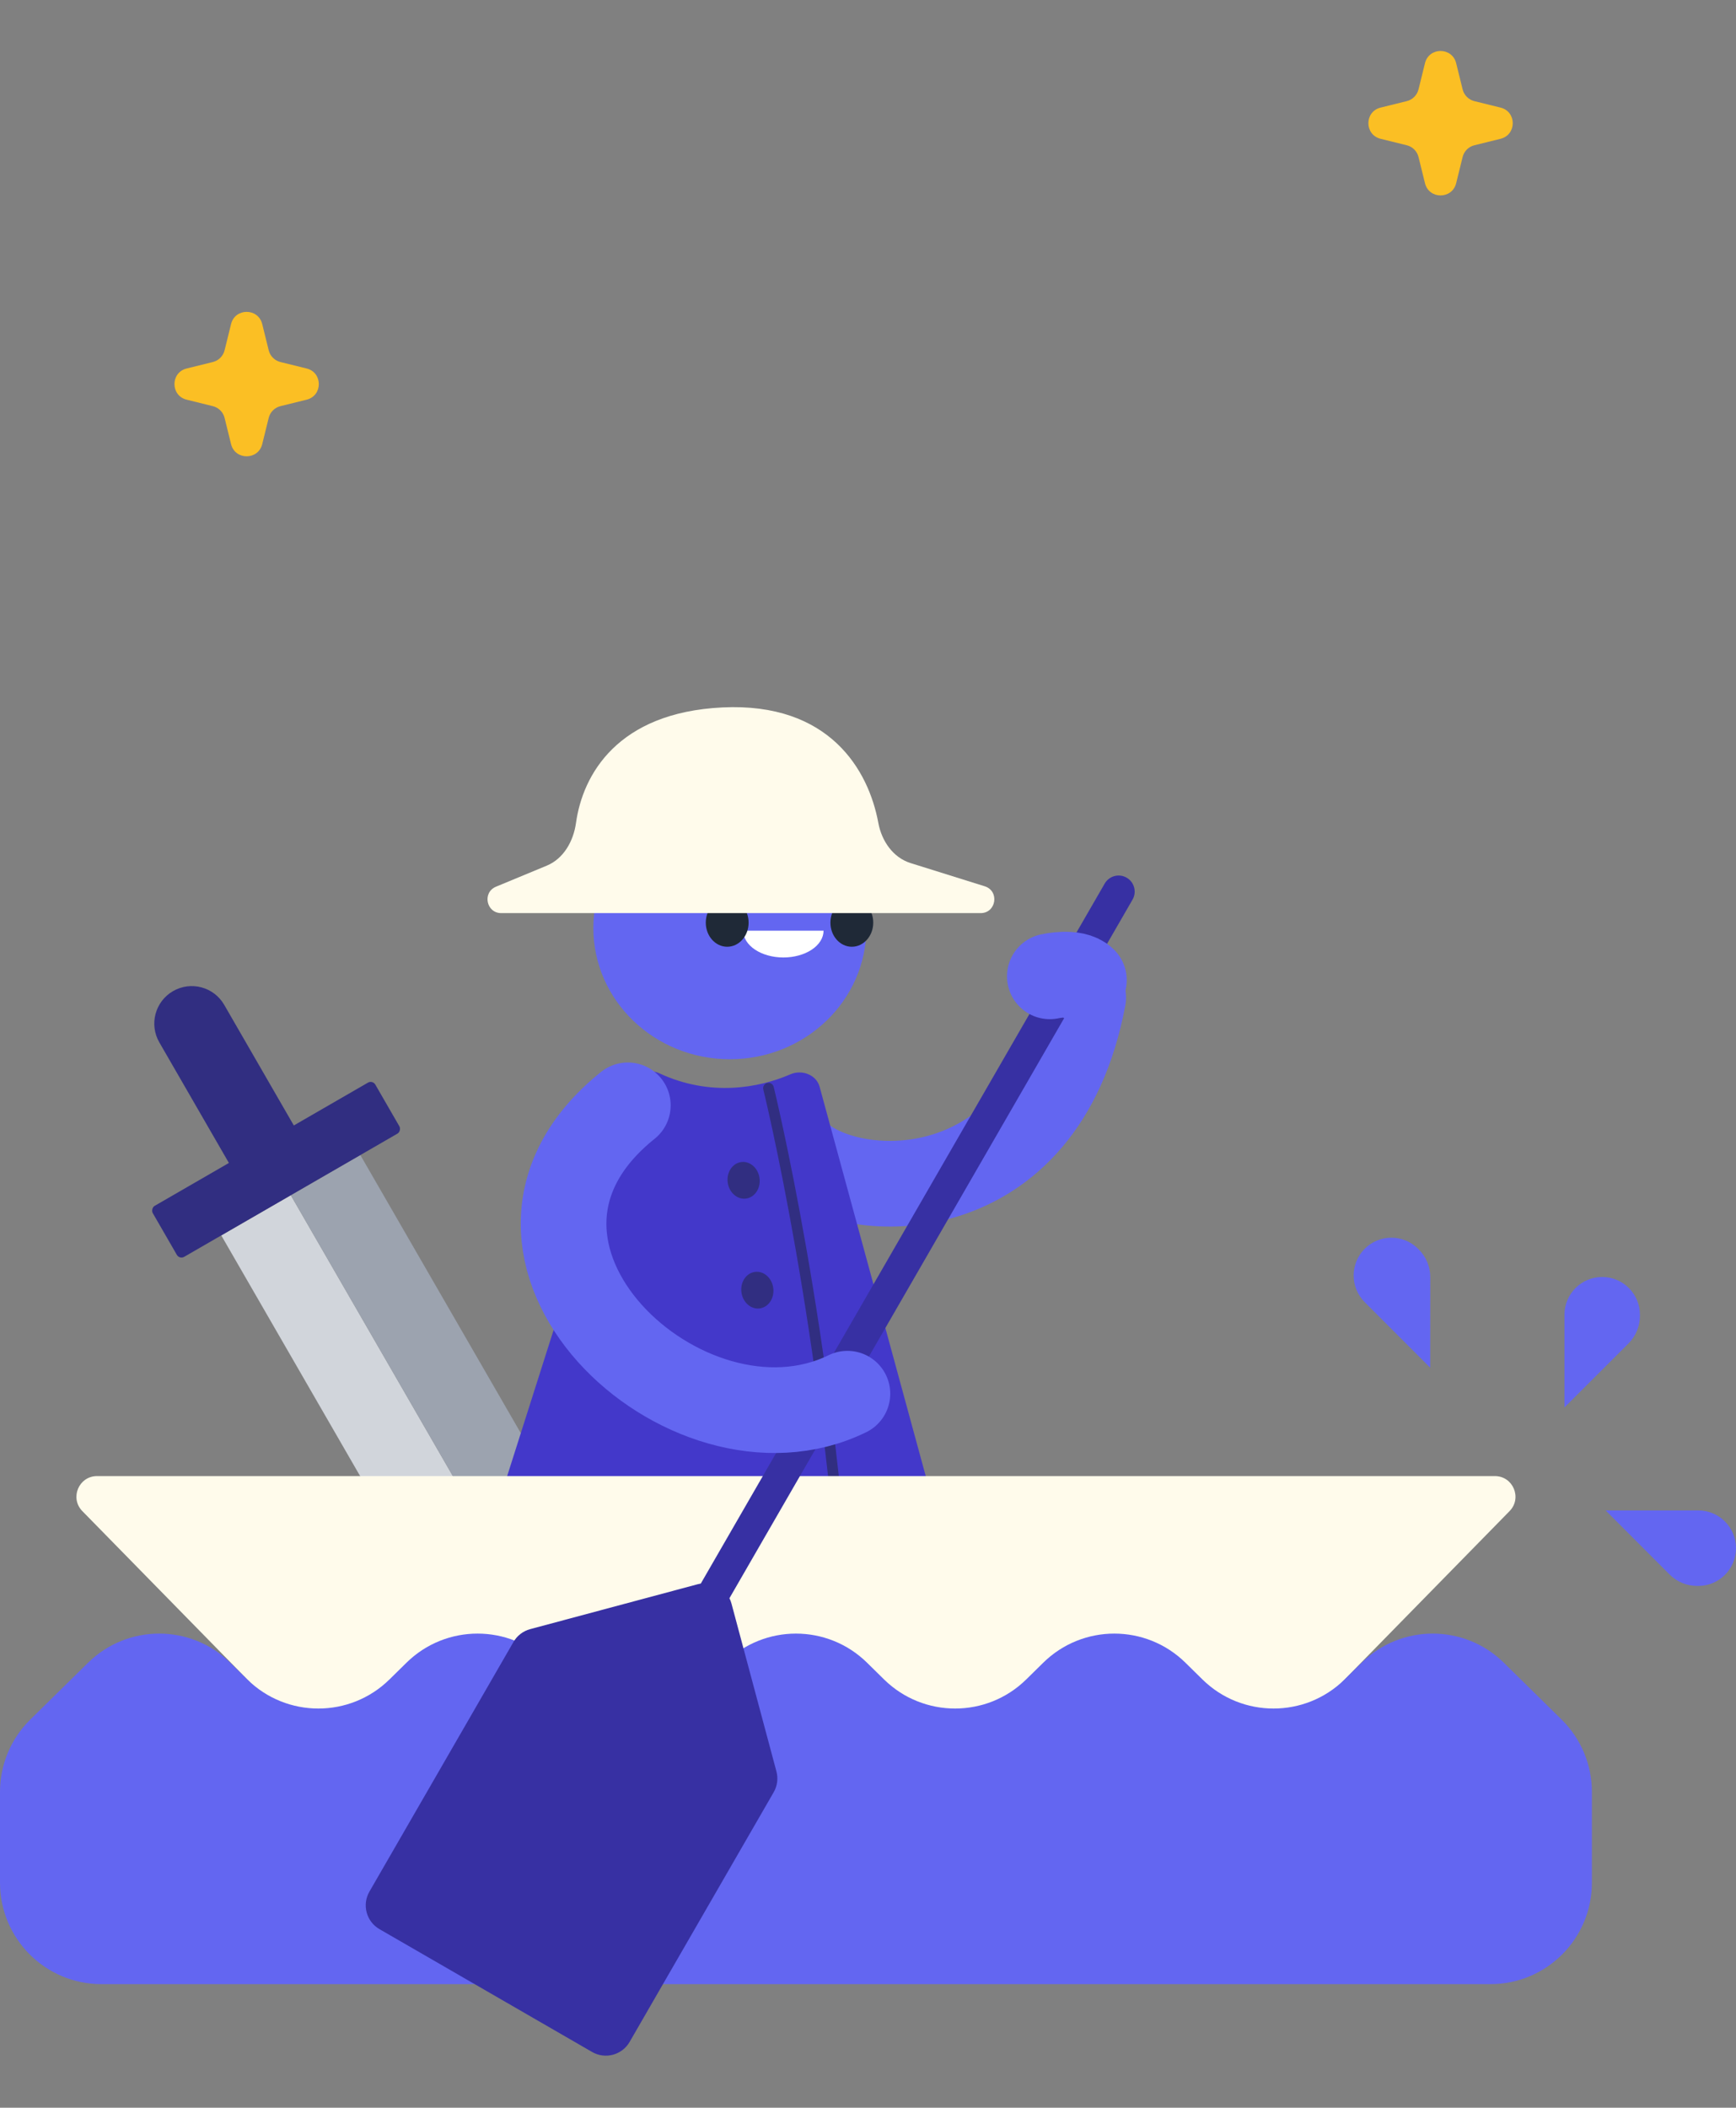 <svg width="253" height="307" viewBox="0 0 253 307" fill="none" xmlns="http://www.w3.org/2000/svg">
<rect x="0" y="0" width="253" height="307" fill="#808080" stroke="none"/>
<path d="M116.511 168.328C124.314 175.35 152.011 176.521 157.863 145.312" stroke="#6366F1" stroke-width="12.483" stroke-linecap="round"/>
<path d="M42.381 174.092L32.246 179.944L66.185 238.728L82.172 243.012L42.381 174.092Z" fill="#D1D5DB"/>
<path d="M42.381 174.092L52.516 168.241L86.455 227.025L82.171 243.012L42.381 174.092Z" fill="#9CA3AF"/>
<rect width="37.45" height="8.582" rx="0.78" transform="matrix(0.866 -0.5 -0.5 -0.866 26.165 183.455)" fill="#312E81"/>
<path d="M34.53 171.418L43.99 165.956L32.677 146.361C31.169 143.749 27.829 142.854 25.216 144.362C22.604 145.871 21.709 149.211 23.217 151.823L34.53 171.418Z" fill="#312E81"/>
<ellipse rx="19.895" ry="19.115" transform="matrix(-1 0 0 1 106.369 135.169)" fill="#6366F1"/>
<path d="M120.023 135.56C120.023 136.594 119.406 137.586 118.309 138.318C117.211 139.05 115.723 139.461 114.171 139.461C112.619 139.461 111.131 139.05 110.033 138.318C108.936 137.586 108.32 136.594 108.32 135.56L114.171 135.56L120.023 135.56Z" fill="white"/>
<ellipse rx="3.121" ry="3.511" transform="matrix(-1 0 0 1 124.143 134.389)" fill="#1F2937"/>
<ellipse rx="3.121" ry="3.511" transform="matrix(-1 0 0 1 105.979 134.389)" fill="#1F2937"/>
<path d="M96.102 156.336C103.504 159.784 110.643 158.456 115.188 156.479C116.857 155.753 118.969 156.534 119.448 158.29L140.966 237.19C141.421 238.856 140.166 240.498 138.44 240.498H69.379C67.607 240.498 66.346 238.774 66.884 237.085L92.066 157.942C92.589 156.296 94.537 155.607 96.102 156.336Z" fill="#4338CA"/>
<path d="M112 158.5C112 158.5 120.803 194.188 123.533 239" stroke="#312E81" stroke-width="1.56" stroke-linecap="round"/>
<ellipse rx="2.34" ry="2.682" transform="matrix(-0.994 0.108 0.112 0.994 108.373 171.918)" fill="#312E81"/>
<ellipse rx="2.34" ry="2.682" transform="matrix(-0.994 0.108 0.112 0.994 110.373 187.918)" fill="#312E81"/>
<path d="M142.911 133H73.051C70.862 133 70.263 129.99 72.285 129.152L79.687 126.085C82.156 125.062 83.576 122.507 83.945 119.861C84.921 112.859 89.968 103.786 105.273 103.041C120.881 102.282 126.586 112.166 128.005 119.858C128.491 122.493 130.145 124.91 132.702 125.71L143.508 129.091C145.694 129.775 145.201 133 142.911 133Z" fill="#FFFBEB"/>
<path d="M184.715 256.1L220.001 220.1C221.862 218.202 220.517 215 217.859 215H14.141C11.483 215 10.138 218.202 11.999 220.1L47.285 256.1C47.849 256.676 48.622 257 49.428 257H182.572C183.378 257 184.151 256.676 184.715 256.1Z" fill="#FFFBEB"/>
<path d="M12.84 242.181L4.42 250.456C1.593 253.235 0 257.033 0 260.998V274.22C0 282.383 6.617 289 14.78 289H185.6H217.22C225.383 289 232 282.383 232 274.22V260.998C232 257.033 230.407 253.235 227.58 250.456L219.16 242.181C213.409 236.53 204.191 236.53 198.44 242.181L195.96 244.619C190.209 250.27 180.991 250.27 175.24 244.619L172.76 242.181C167.009 236.53 157.791 236.53 152.04 242.181L149.56 244.619C143.809 250.27 134.591 250.27 128.84 244.619L126.36 242.181C120.609 236.53 111.391 236.53 105.64 242.181L103.16 244.619C97.409 250.27 88.191 250.27 82.44 244.619L79.96 242.181C74.209 236.53 64.991 236.53 59.24 242.181L56.76 244.619C51.009 250.27 41.791 250.27 36.04 244.619L33.56 242.181C27.809 236.53 18.591 236.53 12.84 242.181Z" fill="#6366F1"/>
<path fill-rule="evenodd" clip-rule="evenodd" d="M160.997 128.696C161.644 127.577 163.075 127.193 164.195 127.84C165.314 128.486 165.698 129.917 165.052 131.037L106.305 232.79C106.429 233.035 106.531 233.297 106.605 233.573L113.154 258.016C113.429 259.041 113.285 260.132 112.754 261.051L91.758 297.418C90.653 299.331 88.207 299.987 86.294 298.882L55.302 280.989C53.389 279.885 52.733 277.438 53.838 275.525L74.834 239.158C75.365 238.239 76.239 237.569 77.263 237.294L101.706 230.745C101.848 230.707 101.99 230.677 102.132 230.655L160.997 128.696Z" fill="#3730A3"/>
<path d="M153 142.207C153 142.207 156.586 141.379 157.965 142.758" stroke="#6366F1" stroke-width="12.483" stroke-linecap="round"/>
<path d="M123.5 203C100 214.5 65.285 182.001 91.5 161" stroke="#6366F1" stroke-width="12.483" stroke-linecap="round"/>
<path d="M228 191.5L228 198.469L228 205L237.338 195.676C238.402 194.613 239 193.17 239 191.666L239 191.5C239 188.462 236.538 186 233.5 186C230.462 186 228 188.462 228 191.5Z" fill="#6366F1"/>
<path d="M247.5 220H240.531H234L243.324 229.338C244.387 230.402 245.83 231 247.334 231H247.5C250.538 231 253 228.538 253 225.5C253 222.462 250.538 220 247.5 220Z" fill="#6366F1"/>
<path d="M198.889 189.667L203.817 194.595L208.435 199.213L208.444 186.017C208.446 184.513 207.848 183.07 206.785 182.007L206.667 181.889C204.519 179.741 201.037 179.741 198.889 181.889C196.741 184.037 196.741 187.519 198.889 189.667Z" fill="#6366F1"/>
<path d="M33.672 47.205C34.258 44.832 37.631 44.832 38.217 47.205L39.159 51.019C39.367 51.863 40.026 52.522 40.87 52.731L44.685 53.672C47.057 54.258 47.057 57.631 44.685 58.217L40.87 59.159C40.026 59.367 39.367 60.026 39.159 60.87L38.217 64.685C37.631 67.058 34.258 67.058 33.672 64.685L32.731 60.87C32.522 60.026 31.863 59.367 31.019 59.159L27.205 58.217C24.832 57.631 24.832 54.258 27.205 53.672L31.019 52.731C31.863 52.522 32.522 51.863 32.731 51.019L33.672 47.205Z" fill="#FBBF24"/>
<path d="M207.672 9.205C208.258 6.832 211.631 6.832 212.217 9.205L213.159 13.019C213.367 13.863 214.026 14.522 214.87 14.731L218.685 15.672C221.058 16.258 221.058 19.631 218.685 20.217L214.87 21.159C214.026 21.367 213.367 22.026 213.159 22.87L212.217 26.685C211.631 29.058 208.258 29.058 207.672 26.685L206.731 22.87C206.522 22.026 205.863 21.367 205.019 21.159L201.205 20.217C198.832 19.631 198.832 16.258 201.205 15.672L205.019 14.731C205.863 14.522 206.522 13.863 206.731 13.019L207.672 9.205Z" fill="#FBBF24"/>
</svg>
